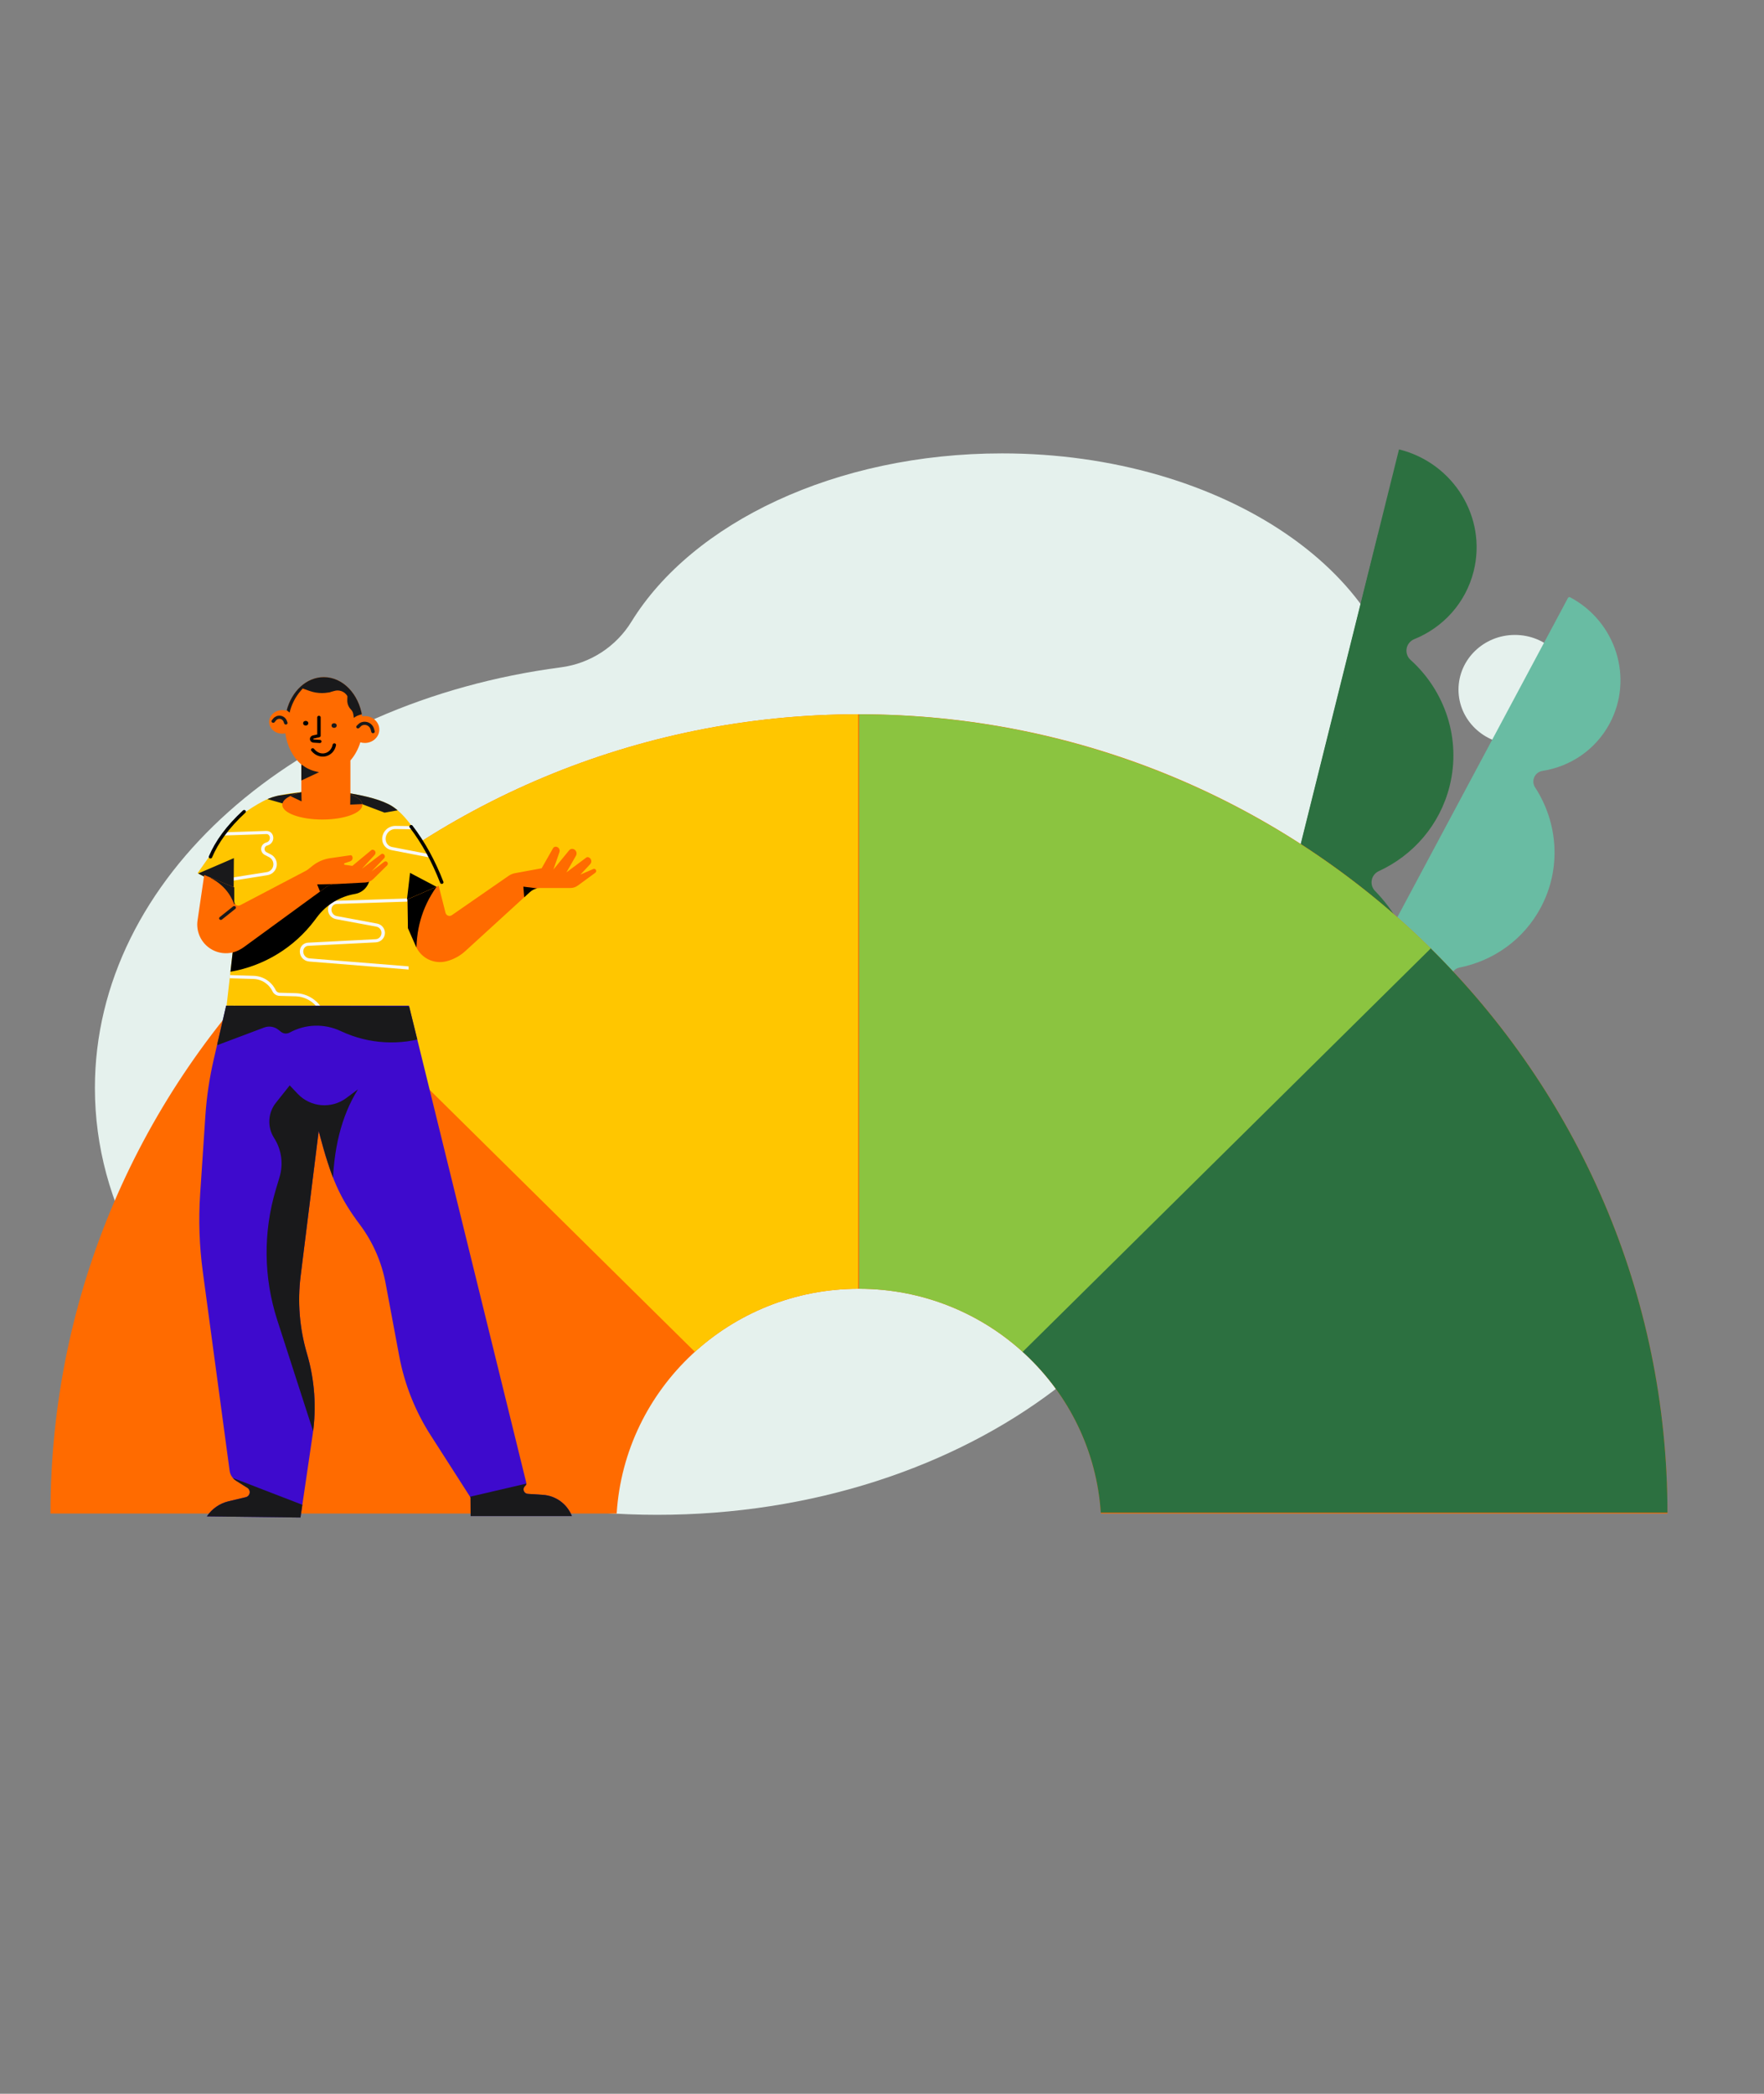 <?xml version="1.0" encoding="utf-8"?>
<svg width="100%" height="100%" viewBox="0 -200 1800 2136" version="1.1" style="fill-rule:evenodd;clip-rule:evenodd;stroke-linecap:round;stroke-linejoin:round;stroke-miterlimit:1.5;" xmlns="http://www.w3.org/2000/svg">
  <rect x="0" y="-200" width="1800" height="2136" fill="#808080" stroke="none"/>
  <g id="Слой2" transform="matrix(0.689, 0, 0, 0.633, -208.317, 207.272)" style="">
    <g transform="matrix(1.226,0,0,1.333,313.747,13.043)">
      <path d="M668.428,314.357C703.686,309.693 734.959,289.374 753.548,259.054C827.107,139.667 999.923,55.713 1201.19,55.713C1469.04,55.713 1686.49,204.39 1686.49,387.519C1686.49,492.608 1614.88,586.352 1503.23,647.165C1467.63,666.536 1448.72,706.771 1456.53,746.541C1461.43,771.463 1463.96,796.969 1463.96,822.919C1463.96,1107.76 1159.57,1339.02 784.651,1339.02C409.732,1339.02 105.345,1107.76 105.345,822.919C105.345,568.177 348.798,356.294 668.428,314.357Z" style="fill:rgb(229,241,237);"/>
    </g>
    <g transform="matrix(1.226,0,0,1.333,2124.42,106.717)">
      <ellipse cx="343.796" cy="271.032" rx="68.13" ry="66.111" style="fill:rgb(229,241,237);"/>
    </g>
  </g>
  <g transform="matrix(-0.87, 0.102, 0.102, 0.869, 1725.417, -74.179)" style="">
    <g transform="matrix(0.936,-0.353,0.353,0.936,-121.522,170.271)">
      <path d="M411.808,567.853L411.808,567.853L411.808,850.674L411.808,850.674L411.808,1188.63C309.055,1188.63 225.757,1104.54 225.757,1000.8C225.757,933.08 261.252,873.732 314.485,840.682C318.491,838.237 321.052,833.99 321.346,829.306C321.639,824.621 319.628,820.089 315.958,817.163C281.709,789.713 259.828,747.868 259.828,700.989C259.828,644.109 292.04,594.639 339.478,569.31C343.869,566.98 346.755,562.559 347.122,557.601C347.488,552.644 345.283,547.846 341.282,544.897C312.053,523.71 293.143,489.6 293.143,451.146C293.143,386.69 346.271,334.438 411.808,334.438L411.808,567.853Z" style="fill:rgb(44,112,64);"/>
      <g transform="matrix(1,0,0,0.878,-10.555,143.365)">
        <path d="M411.808,334.438L411.808,1410.72" style="fill:none;stroke:rgb(44,112,64);stroke-width:20.5px;"/>
      </g>
    </g>
    <g transform="matrix(0.747,-0.519,0.519,0.747,-276.074,497.972)">
      <path d="M411.808,567.853L411.808,567.853L411.808,850.674L411.808,850.674L411.808,1188.63C309.055,1188.63 225.757,1104.54 225.757,1000.8C225.757,933.741 260.564,874.89 312.933,841.656C317.248,838.959 320,834.348 320.324,829.269C320.649,824.19 318.507,819.267 314.57,816.042C281.12,788.578 259.828,747.232 259.828,700.989C259.828,644.821 291.238,595.88 337.702,570.273C342.408,567.688 345.489,562.901 345.895,557.548C346.3,552.194 343.974,546.998 339.711,543.734C311.376,522.476 293.143,488.905 293.143,451.146C293.143,386.69 346.271,334.438 411.808,334.438L411.808,567.853Z" style="fill:rgb(105,188,163);stroke:rgb(105,188,163);stroke-width:4.24px;"/>
      <g transform="matrix(1,0,0,0.878,-10.555,143.365)">
        <path d="M411.808,334.438L411.808,1410.72" style="fill:none;stroke:rgb(105,188,163);stroke-width:22.53px;"/>
      </g>
    </g>
  </g>
  <g transform="matrix(1.375, 0, 0, 1.359, -947.605, -470.721)" style="">
    <path d="M1146.81,1335.39L726.625,1335.39C726.624,1004.02 995.254,735.392 1326.62,735.392C1658,735.392 1926.62,1004.02 1926.62,1335.39L1506.12,1335.39C1500.3,1241.28 1422.03,1166.65 1326.47,1166.65C1230.9,1166.65 1152.63,1241.28 1146.81,1335.39Z" style="fill:rgb(255,107,0);"/>
    <clipPath id="_clip1">
      <path d="M1146.81,1335.39L726.625,1335.39C726.624,1004.02 995.254,735.392 1326.62,735.392C1658,735.392 1926.62,1004.02 1926.62,1335.39L1506.12,1335.39C1500.3,1241.28 1422.03,1166.65 1326.47,1166.65C1230.9,1166.65 1152.63,1241.28 1146.81,1335.39Z"/>
    </clipPath>
    <g clip-path="url(#_clip1)">
      <g transform="matrix(7.28117e-07,-1.204,-1.172,-7.09271e-07,2359.31,3054.17)">
        <path d="M1780.61,518.955C1687.12,422.979 1560.32,369.06 1428.1,369.06L1428.1,880.834L1780.61,518.955Z" style="fill:rgb(44,112,64);"/>
      </g>
      <g transform="matrix(-0.851,-0.851,-0.829,0.829,3272.2,1820.54)">
        <path d="M1780.61,518.955C1687.12,422.979 1560.32,369.06 1428.1,369.06L1428.1,880.834L1780.61,518.955Z" style="fill:rgb(139,196,64);"/>
      </g>
      <g transform="matrix(-1.204,0,0,1.172,3045.4,302.709)">
        <path d="M1780.61,518.955C1687.12,422.979 1560.32,369.06 1428.1,369.06L1428.1,880.834L1780.61,518.955Z" style="fill:rgb(255,198,0);"/>
      </g>
    </g>
  </g>
  <g id="мужчина" transform="matrix(0.68, 0, 0, 0.625, -196.678, 236.186)" style="">
    <path d="M585.71,727.355L639.824,758.173L642.33,818.78L629.271,943.603L903.399,943.603L900.446,770.28L952.901,745.56C952.901,745.56 918.636,646.37 877.784,618.147C847.871,597.482 775.778,591.841 775.778,591.841C775.778,591.841 716.332,594.854 693.136,605.282C681.84,610.361 669.497,618.681 659.806,625.881C649.079,633.852 639.756,643.856 632.281,655.414C615.976,680.557 585.71,727.355 585.71,727.355Z" style="fill:rgb(255,198,0);"/>
    <clipPath id="_clip2">
      <path d="M585.71,727.355L639.824,758.173L642.33,818.78L629.271,943.603L903.399,943.603L900.446,770.28L952.901,745.56C952.901,745.56 918.636,646.37 877.784,618.147C847.871,597.482 775.778,591.841 775.778,591.841C775.778,591.841 716.332,594.854 693.136,605.282C681.84,610.361 669.497,618.681 659.806,625.881C649.079,633.852 639.756,643.856 632.281,655.414C615.976,680.557 585.71,727.355 585.71,727.355Z"/>
    </clipPath>
    <g clip-path="url(#_clip2)">
      <g transform="matrix(1.014,0,0,1.014,-17.113,-46.278)">
        <path d="M623.755,700.105C623.755,700.105 680.299,698.064 696.452,697.481C699.075,697.386 701.531,698.874 702.839,701.349C702.839,701.35 702.84,701.35 702.84,701.351C704.204,703.934 704.427,707.047 703.447,709.829C702.467,712.61 700.387,714.763 697.785,715.691C697.303,715.863 696.814,716.037 696.321,716.213C693.419,717.247 691.373,720.076 691.129,723.387C690.886,726.698 692.494,729.844 695.207,731.367C697.421,732.609 699.619,733.843 701.623,734.967C706.795,737.869 709.793,743.932 709.169,750.226C709.169,750.227 709.168,750.228 709.168,750.229C708.485,757.115 703.644,762.648 697.356,763.729C665.319,769.237 572.06,785.269 572.06,785.269L623.755,700.105Z" style="fill:none;stroke:rgb(248,248,249);stroke-width:5.1px;"/>
      </g>
      <g transform="matrix(1.014,0,0,1.014,-17.113,-46.278)">
        <path d="M946.362,690.274C946.362,690.274 910.25,689.744 887.436,689.41C882.726,689.34 878.202,691.407 874.95,695.113C871.697,698.819 870.008,703.83 870.288,708.946C870.288,708.947 870.288,708.948 870.288,708.949C870.678,716.062 875.448,721.985 881.878,723.34C907.066,728.65 967.062,741.298 967.062,741.298L946.362,690.274Z" style="fill:none;stroke:rgb(248,248,249);stroke-width:5.1px;"/>
      </g>
      <g transform="matrix(1.014,0,0,1.014,-17.113,-46.278)">
        <path d="M918.132,805.734C918.132,805.734 828.615,808.955 800.139,809.979C795.155,810.159 790.988,814.162 790.209,819.522C790.209,819.522 790.209,819.523 790.209,819.523C789.185,826.561 793.5,833.205 799.939,834.506C815.976,837.747 844.669,843.545 859.592,846.561C865.163,847.687 869.203,852.974 869.203,859.138C869.203,859.139 869.203,859.14 869.203,859.142C869.203,865.885 864.346,871.447 858.156,871.792C834.267,873.123 778.328,876.24 758.122,877.366C753.686,877.613 749.906,880.953 748.773,885.625C748.773,885.626 748.773,885.628 748.772,885.629C747.828,889.524 748.519,893.675 750.66,896.963C752.8,900.25 756.17,902.337 759.861,902.66C805.176,906.628 938.256,918.281 938.256,918.281L918.132,805.734Z" style="fill:none;stroke:rgb(248,248,249);stroke-width:5.1px;"/>
      </g>
      <g transform="matrix(1.014,0,0,1.014,-17.113,-46.278)">
        <path d="M632.319,822.588L627.876,880.55C627.876,880.55 715.346,862.566 739.08,857.687C742.698,856.943 745.642,854.085 746.733,850.259C746.733,850.259 746.733,850.258 746.733,850.258C748.166,845.232 747.384,839.768 744.616,835.453C741.847,831.138 737.402,828.456 732.572,828.186C698.306,826.273 632.319,822.588 632.319,822.588Z" style="fill:none;stroke:rgb(248,248,249);stroke-width:5.1px;"/>
      </g>
      <g transform="matrix(1.014,0,0,1.014,-17.113,-46.278)">
        <path d="M627.876,929.097C627.876,929.097 656.573,930.037 677.381,930.719C690.356,931.144 702.036,939.39 707.679,952.109C707.679,952.109 707.679,952.109 707.679,952.11C709.23,955.605 712.445,957.866 716.011,957.97C721.636,958.133 730.601,958.394 739.514,958.653C756.884,959.158 772.405,970.589 779.287,987.948C779.287,987.948 779.287,987.948 779.287,987.948L611.157,996.03L627.876,929.097Z" style="fill:none;stroke:rgb(248,248,249);stroke-width:5.1px;"/>
      </g>
      <path d="M683.773,604.407L720.562,615.759L752.014,593.548L683.773,604.407Z" style="fill:rgb(25,25,27);"/>
      <path d="M828.295,612.879L807.733,595.636L854.354,601.838C854.354,601.838 879.108,606.253 900.733,610.111C903.374,610.582 905.317,613.054 905.336,615.965C905.355,618.875 903.443,621.377 900.809,621.888C883.82,625.184 866.32,628.579 866.32,628.579L828.295,612.879Z" style="fill:rgb(25,25,27);"/>
      <path d="M586.386,727.978L614.157,715.013L640.187,702.779L639.443,818.504L586.386,727.978Z" style="fill:rgb(25,25,27);"/>
      <path d="M899.909,770.532L904.553,726.891L963.577,760.709L899.909,770.532Z"/>
      <g transform="matrix(1.014,0,0,1.014,-17.113,-46.278)">
        <path d="M628.991,924.281C628.991,924.281 634.601,923.229 643.048,921.646C692.98,912.289 737.724,882.488 768.094,838.363C769.21,836.741 770.31,835.143 771.388,833.577C784.974,813.837 805.015,800.538 827.364,796.431C827.365,796.431 827.366,796.431 827.366,796.431C841.378,793.856 851.076,779.784 849.421,764.428C848.975,760.29 848.66,757.371 848.66,757.371L720.517,796.291L627.806,879.99L628.991,924.281Z"/>
      </g>
    </g>
    <g transform="matrix(1.79,0,0,1.194,-1093.54,-196.252)">
      <path d="M1140.26,790.834L1114.15,809.356L1114.47,848.705C1114.47,848.705 1117.76,860.94 1121.18,873.635C1125.51,889.733 1136.35,898.345 1146.8,893.975C1146.8,893.975 1146.8,893.975 1146.8,893.975C1152.67,891.517 1158.09,886.744 1162.56,880.076C1176.12,859.876 1206.09,815.243 1216.68,799.467C1219.12,795.826 1222.32,793.807 1225.63,793.807C1232.6,793.807 1244.85,793.807 1250.75,793.807C1252.93,793.807 1255.05,792.676 1256.81,790.577C1260.87,785.74 1268.38,776.781 1271.54,773.01C1272.36,772.039 1272.55,770.187 1271.97,768.837C1271.97,768.836 1271.97,768.836 1271.97,768.835C1271.5,767.717 1270.6,767.303 1269.84,767.848C1266.7,770.079 1259.05,775.522 1259.05,775.522C1259.05,775.522 1263.75,767.335 1267.27,761.221C1268.09,759.786 1268.41,757.767 1268.12,755.859C1267.83,753.952 1266.96,752.416 1265.82,751.782C1265.82,751.782 1265.82,751.782 1265.82,751.782C1265.18,751.429 1264.48,751.61 1263.94,752.264C1260.43,756.54 1247.35,772.464 1247.35,772.464C1247.35,772.464 1252.24,758.513 1255.33,749.698C1255.93,748.007 1256.01,745.964 1255.55,744.162C1255.1,742.359 1254.16,741 1253.01,740.479C1253.01,740.478 1253.01,740.478 1253.01,740.478C1251.77,739.92 1250.46,740.601 1249.65,742.215C1246.05,749.382 1236.42,768.586 1236.42,768.586C1236.42,768.586 1239.56,753.84 1241.5,744.736C1241.85,743.084 1241.7,741.259 1241.1,739.81C1240.5,738.362 1239.52,737.459 1238.45,737.376C1238.45,737.376 1238.45,737.376 1238.45,737.376C1237.49,737.3 1236.58,738.112 1236.11,739.474C1233.71,746.354 1226.58,766.853 1226.58,766.853C1226.58,766.853 1210.93,771.549 1204.28,773.546C1202.34,774.127 1200.5,775.372 1198.88,777.2C1190.35,786.841 1161.91,818.963 1151.27,830.988C1150.34,832.033 1149.16,832.272 1148.11,831.628C1147.06,830.984 1146.26,829.539 1145.99,827.76C1144,814.931 1140.26,790.834 1140.26,790.834Z" style="fill:rgb(255,107,0);"/>
      <clipPath id="_clip3">
        <path d="M1140.26,790.834L1114.15,809.356L1114.47,848.705C1114.47,848.705 1117.76,860.94 1121.18,873.635C1125.51,889.733 1136.35,898.345 1146.8,893.975C1146.8,893.975 1146.8,893.975 1146.8,893.975C1152.67,891.517 1158.09,886.744 1162.56,880.076C1176.12,859.876 1206.09,815.243 1216.68,799.467C1219.12,795.826 1222.32,793.807 1225.63,793.807C1232.6,793.807 1244.85,793.807 1250.75,793.807C1252.93,793.807 1255.05,792.676 1256.81,790.577C1260.87,785.74 1268.38,776.781 1271.54,773.01C1272.36,772.039 1272.55,770.187 1271.97,768.837C1271.97,768.836 1271.97,768.836 1271.97,768.835C1271.5,767.717 1270.6,767.303 1269.84,767.848C1266.7,770.079 1259.05,775.522 1259.05,775.522C1259.05,775.522 1263.75,767.335 1267.27,761.221C1268.09,759.786 1268.41,757.767 1268.12,755.859C1267.83,753.952 1266.96,752.416 1265.82,751.782C1265.82,751.782 1265.82,751.782 1265.82,751.782C1265.18,751.429 1264.48,751.61 1263.94,752.264C1260.43,756.54 1247.35,772.464 1247.35,772.464C1247.35,772.464 1252.24,758.513 1255.33,749.698C1255.93,748.007 1256.01,745.964 1255.55,744.162C1255.1,742.359 1254.16,741 1253.01,740.479C1253.01,740.478 1253.01,740.478 1253.01,740.478C1251.77,739.92 1250.46,740.601 1249.65,742.215C1246.05,749.382 1236.42,768.586 1236.42,768.586C1236.42,768.586 1239.56,753.84 1241.5,744.736C1241.85,743.084 1241.7,741.259 1241.1,739.81C1240.5,738.362 1239.52,737.459 1238.45,737.376C1238.45,737.376 1238.45,737.376 1238.45,737.376C1237.49,737.3 1236.58,738.112 1236.11,739.474C1233.71,746.354 1226.58,766.853 1226.58,766.853C1226.58,766.853 1210.93,771.549 1204.28,773.546C1202.34,774.127 1200.5,775.372 1198.88,777.2C1190.35,786.841 1161.91,818.963 1151.27,830.988C1150.34,832.033 1149.16,832.272 1148.11,831.628C1147.06,830.984 1146.26,829.539 1145.99,827.76C1144,814.931 1140.26,790.834 1140.26,790.834Z"/>
      </clipPath>
      <g clip-path="url(#_clip3)">
        <g transform="matrix(0.566,0,0,0.849,601.523,125.579)">
          <path d="M885.163,807.418L948.85,784.891C925.931,819.672 918.025,856.545 918.853,894.634L885.163,807.418Z"/>
        </g>
        <g transform="matrix(0.566,0,0,0.849,601.523,125.579)">
          <path d="M1098.34,787.804L1077.23,784.891L1078.98,808.78L1098.34,787.804Z"/>
        </g>
      </g>
    </g>
    <g transform="matrix(1.79,0,0,1.194,-1400.44,-202.185)">
      <path d="M1140.31,797.963L1115.16,780.959C1115.16,780.959 1112.45,811.067 1109.56,843.06C1108.26,857.559 1112.02,872.035 1119.32,880.59C1126.62,889.144 1136.24,890.348 1144.25,883.712C1144.25,883.711 1144.25,883.711 1144.25,883.71C1145.78,882.443 1147.25,880.976 1148.63,879.326C1158.97,867.023 1204.74,812.539 1217.29,797.605C1219.37,795.127 1221.85,793.692 1224.42,793.474C1230.91,792.926 1243.76,791.84 1250.21,791.294C1252.73,791.082 1255.1,789.377 1256.89,786.501C1260.27,781.077 1265.84,772.123 1268.5,767.857C1268.89,767.23 1269.11,766.371 1269.1,765.479C1269.09,764.587 1268.85,763.74 1268.45,763.139C1268.45,763.138 1268.44,763.137 1268.44,763.137C1267.77,762.132 1266.75,762.059 1266.03,762.962C1262.95,766.781 1255.31,776.293 1255.31,776.293C1255.31,776.293 1261.84,765.18 1265.96,758.159C1266.57,757.135 1266.75,755.635 1266.44,754.309C1266.13,752.984 1265.38,752.07 1264.51,751.963C1264.51,751.963 1264.51,751.963 1264.51,751.963C1264.21,751.926 1263.91,752.069 1263.67,752.367C1261.19,755.41 1247.35,772.464 1247.35,772.464C1247.35,772.464 1253.68,761.246 1258.1,753.421C1258.8,752.18 1258.97,750.374 1258.53,748.844C1258.1,747.314 1257.14,746.362 1256.11,746.433C1256.11,746.433 1256.11,746.433 1256.11,746.433C1255.81,746.453 1255.53,746.63 1255.3,746.937C1252.93,750.143 1239.33,768.554 1239.33,768.554C1239.33,768.554 1235.62,767.656 1232.95,767.006C1232.64,766.933 1232.41,766.532 1232.38,766.037C1232.36,765.541 1232.54,765.08 1232.83,764.92C1234.22,764.155 1235.95,763.197 1237.5,762.344C1238.41,761.842 1239.12,760.663 1239.41,759.169C1239.7,757.676 1239.54,756.047 1238.97,754.782C1238.97,754.782 1238.97,754.781 1238.97,754.781C1238.7,754.193 1238.26,753.891 1237.82,753.995C1235.36,754.576 1227.09,756.53 1220.65,758.049C1215.3,759.313 1210.25,762.872 1206.02,768.361C1204.59,770.209 1203.25,771.952 1202.37,773.092C1201.68,773.98 1200.95,774.761 1200.17,775.423C1193.36,781.252 1158.5,811.064 1145.37,822.291C1144.3,823.199 1143.03,823.138 1142,822.128C1140.97,821.119 1140.34,819.308 1140.34,817.352C1140.33,808.99 1140.31,797.963 1140.31,797.963Z" style="fill:rgb(255,107,0);"/>
      <clipPath id="_clip4">
        <path d="M1140.31,797.963L1115.16,780.959C1115.16,780.959 1112.45,811.067 1109.56,843.06C1108.26,857.559 1112.02,872.035 1119.32,880.59C1126.62,889.144 1136.24,890.348 1144.25,883.712C1144.25,883.711 1144.25,883.711 1144.25,883.71C1145.78,882.443 1147.25,880.976 1148.63,879.326C1158.97,867.023 1204.74,812.539 1217.29,797.605C1219.37,795.127 1221.85,793.692 1224.42,793.474C1230.91,792.926 1243.76,791.84 1250.21,791.294C1252.73,791.082 1255.1,789.377 1256.89,786.501C1260.27,781.077 1265.84,772.123 1268.5,767.857C1268.89,767.23 1269.11,766.371 1269.1,765.479C1269.09,764.587 1268.85,763.74 1268.45,763.139C1268.45,763.138 1268.44,763.137 1268.44,763.137C1267.77,762.132 1266.75,762.059 1266.03,762.962C1262.95,766.781 1255.31,776.293 1255.31,776.293C1255.31,776.293 1261.84,765.18 1265.96,758.159C1266.57,757.135 1266.75,755.635 1266.44,754.309C1266.13,752.984 1265.38,752.07 1264.51,751.963C1264.51,751.963 1264.51,751.963 1264.51,751.963C1264.21,751.926 1263.91,752.069 1263.67,752.367C1261.19,755.41 1247.35,772.464 1247.35,772.464C1247.35,772.464 1253.68,761.246 1258.1,753.421C1258.8,752.18 1258.97,750.374 1258.53,748.844C1258.1,747.314 1257.14,746.362 1256.11,746.433C1256.11,746.433 1256.11,746.433 1256.11,746.433C1255.81,746.453 1255.53,746.63 1255.3,746.937C1252.93,750.143 1239.33,768.554 1239.33,768.554C1239.33,768.554 1235.62,767.656 1232.95,767.006C1232.64,766.933 1232.41,766.532 1232.38,766.037C1232.36,765.541 1232.54,765.08 1232.83,764.92C1234.22,764.155 1235.95,763.197 1237.5,762.344C1238.41,761.842 1239.12,760.663 1239.41,759.169C1239.7,757.676 1239.54,756.047 1238.97,754.782C1238.97,754.782 1238.97,754.781 1238.97,754.781C1238.7,754.193 1238.26,753.891 1237.82,753.995C1235.36,754.576 1227.09,756.53 1220.65,758.049C1215.3,759.313 1210.25,762.872 1206.02,768.361C1204.59,770.209 1203.25,771.952 1202.37,773.092C1201.68,773.98 1200.95,774.761 1200.17,775.423C1193.36,781.252 1158.5,811.064 1145.37,822.291C1144.3,823.199 1143.03,823.138 1142,822.128C1140.97,821.119 1140.34,819.308 1140.34,817.352C1140.33,808.99 1140.31,797.963 1140.31,797.963Z"/>
      </clipPath>
      <g clip-path="url(#_clip4)">
        <g transform="matrix(0.566,0,0,0.849,773.019,130.547)">
          <path d="M613.058,770.415C631.478,780.6 642.9,795.363 648.992,813.612L670.12,778.099L613.058,770.415Z" style="fill:rgb(25,25,27);"/>
        </g>
        <g transform="matrix(0.566,0,0,0.849,773.019,130.547)">
          <path d="M629.073,835.933L648.906,818.684" style="fill:none;stroke:rgb(25,25,27);stroke-width:5.1px;"/>
        </g>
        <g transform="matrix(0.566,0,0,0.849,773.019,130.547)">
          <path d="M771.706,781.298L805.739,780.516L780.259,804.32L771.706,781.298Z"/>
        </g>
      </g>
    </g>
    <path id="голова" d="M719.268,462.258C726.762,430.463 748.967,407.385 775.164,407.385C803.799,407.385 827.664,434.959 832.761,471.35C834.05,471.108 835.379,470.982 836.737,470.982C848.705,470.982 858.421,480.799 858.421,492.891C858.421,504.983 848.705,514.8 836.737,514.8C834.377,514.8 832.104,514.418 829.976,513.712C826.748,525.106 821.597,535.236 815.054,543.388L815.054,598.745C826.128,603.096 832.999,609.146 832.999,615.831C832.999,629.065 806.076,639.809 772.915,639.809C739.754,639.809 712.831,629.065 712.831,615.831C712.831,607.202 724.278,599.632 741.436,595.408L741.436,550.088C728.952,538.289 720.056,520.122 717.391,499.127C715.928,499.466 714.401,499.645 712.831,499.645C701.961,499.645 693.136,491.033 693.136,480.426C693.136,469.819 701.961,461.207 712.831,461.207C715.085,461.207 717.251,461.577 719.268,462.258Z" style="fill:rgb(255,107,0);"/>
    <clipPath id="_clip5">
      <path id="голова1" d="M719.268,462.258C726.762,430.463 748.967,407.385 775.164,407.385C803.799,407.385 827.664,434.959 832.761,471.35C834.05,471.108 835.379,470.982 836.737,470.982C848.705,470.982 858.421,480.799 858.421,492.891C858.421,504.983 848.705,514.8 836.737,514.8C834.377,514.8 832.104,514.418 829.976,513.712C826.748,525.106 821.597,535.236 815.054,543.388L815.054,598.745C826.128,603.096 832.999,609.146 832.999,615.831C832.999,629.065 806.076,639.809 772.915,639.809C739.754,639.809 712.831,629.065 712.831,615.831C712.831,607.202 724.278,599.632 741.436,595.408L741.436,550.088C728.952,538.289 720.056,520.122 717.391,499.127C715.928,499.466 714.401,499.645 712.831,499.645C701.961,499.645 693.136,491.033 693.136,480.426C693.136,469.819 701.961,461.207 712.831,461.207C715.085,461.207 717.251,461.577 719.268,462.258Z"/>
    </clipPath>
    <g clip-path="url(#_clip5)">
      <path d="M718.138,460.179L723.83,465.273C723.83,465.273 723.83,465.273 723.83,465.273C726.643,452.138 732.341,439.94 740.435,429.725C742.216,427.477 743.462,425.905 743.462,425.905C743.462,425.905 748.306,427.788 753.69,429.882C765.729,434.564 778.886,434.571 790.929,429.901C775.977,434.25 783.516,432.616 790.209,430.143C797.771,427.297 806.136,430.554 810.32,437.975C810.331,437.972 810.333,437.976 810.335,437.979C810.5,438.272 810.582,438.612 810.57,438.956C810.536,439.966 810.457,442.296 810.371,444.818C810.175,450.556 812.158,456.129 815.855,460.228C815.855,460.228 815.855,460.229 815.856,460.229C817.713,462.289 818.935,464.927 819.351,467.776C819.765,470.613 820.228,473.78 820.228,473.78C820.228,473.78 820.228,473.78 820.228,473.78C823.703,470.949 827.736,469.035 832.007,468.192C833.466,467.903 834.593,467.681 834.593,467.681L823.81,430.287L795.138,403.905C795.138,403.905 757.687,398.877 756.349,398.772C755.011,398.667 724.201,424.865 724.201,424.865L718.138,460.179Z" style="fill:rgb(25,25,27);"/>
      <path d="M741.785,549.983C741.785,549.983 741.785,549.983 741.785,549.984C748.091,555.552 755.494,559.46 763.416,561.403C766.015,562.04 768,562.527 768,562.527L734.791,579.457L741.785,549.983Z" style="fill:rgb(25,25,27);"/>
      <path d="M741.418,591.232L741.785,610.181L723.83,600.92L741.418,591.232Z" style="fill:rgb(25,25,27);"/>
      <path d="M815.087,591.232L814.759,615.467L835.879,614.447L815.087,591.232Z" style="fill:rgb(25,25,27);"/>
      <g transform="matrix(1.014,0,0,1.014,-208.347,-53.022)">
        <path d="M962.709,518.816L962.709,548.334C962.709,548.334 957.565,549.575 954.284,550.366C952.764,550.733 951.736,552.277 951.891,553.963C951.891,553.963 951.891,553.964 951.891,553.964C952.038,555.57 953.233,556.823 954.713,556.924C958.186,557.162 963.953,557.557 963.953,557.557" style="fill:none;stroke:black;stroke-width:5.1px;"/>
      </g>
      <g transform="matrix(1.014,0,0,1.014,-208.347,-53.022)">
        <path d="M953.448,571.018C964.337,585.814 982.572,579.818 985.484,563.176" style="fill:none;stroke:black;stroke-width:5.1px;"/>
      </g>
      <path d="M699.232,479.337C699.232,479.337 700.107,478.127 701.144,476.693C703.221,473.823 706.558,472.393 709.876,472.953C709.877,472.953 709.877,472.953 709.878,472.953C713.28,473.528 716.121,476.08 717.283,479.605C717.759,481.049 718.138,482.198 718.138,482.198" style="fill:none;stroke:rgb(25,25,27);stroke-width:5.17px;"/>
      <g transform="matrix(1,0,0,1,130.616,11.361)">
        <path d="M695.832,477.156C695.832,477.156 697.062,475.806 698.143,474.618C699.2,473.458 700.49,472.579 701.911,472.052C701.912,472.052 701.912,472.051 701.913,472.051C705.054,470.885 708.499,471.186 711.43,472.881C714.36,474.577 716.515,477.515 717.384,481.001C717.952,483.282 718.363,484.93 718.363,484.93" style="fill:none;stroke:rgb(25,25,27);stroke-width:5.17px;"/>
      </g>
      <ellipse cx="790.607" cy="486.389" rx="3.859" ry="3.786" style="fill:rgb(25,25,27);"/>
      <g transform="matrix(1,0,0,1,-42.612,-3.786)">
        <ellipse cx="790.607" cy="486.389" rx="3.859" ry="3.786"/>
      </g>
    </g>
    <path id="👖" d="M628.61,943.603L902.912,943.603C902.912,943.603 1066.69,1668.08 1078.93,1722.25C1079.37,1724.2 1078.74,1726.26 1077.31,1727.52C1077.3,1727.52 1077.3,1727.53 1077.3,1727.53C1075.15,1729.42 1074.29,1732.55 1075.13,1735.42C1075.97,1738.29 1078.33,1740.31 1081.09,1740.5C1087.93,1740.99 1096.03,1741.57 1103.87,1742.13C1123.25,1743.51 1140.17,1756.9 1147.34,1776.54C1147.34,1776.54 1147.35,1776.54 1147.35,1776.54C1147.36,1776.59 1147.36,1776.65 1147.33,1776.69C1147.3,1776.74 1147.26,1776.76 1147.21,1776.76C1140.81,1776.76 995.442,1776.76 995.442,1776.76L995.301,1746.39C995.301,1746.39 962.415,1690.56 935.329,1644.58C912.157,1605.24 896.184,1561.4 888.287,1515.48C881.805,1477.78 873.908,1431.85 867.863,1396.68C862.022,1362.72 849.226,1330.61 830.424,1302.76C798.647,1256.76 786.495,1226.9 767.462,1148.29C767.462,1148.29 750.496,1296.35 740.362,1384.78C735.487,1427.32 738.716,1470.5 749.847,1511.62C749.847,1511.62 749.847,1511.62 749.847,1511.62C761.452,1554.5 764.368,1599.61 758.393,1643.83C750.433,1702.75 740.115,1779.11 740.115,1779.11L599.652,1777.24C599.652,1777.24 599.652,1777.24 599.652,1777.24C607.247,1764.88 618.856,1756.1 632.152,1752.65C640.484,1750.49 650.006,1748.02 658.044,1745.94C661.08,1745.15 663.386,1742.46 663.893,1739.11C664.4,1735.76 663.01,1732.4 660.366,1730.6C654.644,1726.69 648.39,1722.42 643.539,1719.11C638.205,1715.47 634.634,1709.43 633.793,1702.64C628.118,1656.83 605.631,1475.3 593.525,1377.58C588.328,1335.62 587.014,1293.21 589.601,1250.97C592.057,1210.88 595.176,1159.98 597.404,1123.61C599.305,1092.57 603.497,1061.76 609.938,1031.45C618.15,992.814 628.61,943.603 628.61,943.603Z" style="fill:rgb(62,10,205);"/>
    <clipPath id="_clip6">
      <path id="👖1" d="M628.61,943.603L902.912,943.603C902.912,943.603 1066.69,1668.08 1078.93,1722.25C1079.37,1724.2 1078.74,1726.26 1077.31,1727.52C1077.3,1727.52 1077.3,1727.53 1077.3,1727.53C1075.15,1729.42 1074.29,1732.55 1075.13,1735.42C1075.97,1738.29 1078.33,1740.31 1081.09,1740.5C1087.93,1740.99 1096.03,1741.57 1103.87,1742.13C1123.25,1743.51 1140.17,1756.9 1147.34,1776.54C1147.34,1776.54 1147.35,1776.54 1147.35,1776.54C1147.36,1776.59 1147.36,1776.65 1147.33,1776.69C1147.3,1776.74 1147.26,1776.76 1147.21,1776.76C1140.81,1776.76 995.442,1776.76 995.442,1776.76L995.301,1746.39C995.301,1746.39 962.415,1690.56 935.329,1644.58C912.157,1605.24 896.184,1561.4 888.287,1515.48C881.805,1477.78 873.908,1431.85 867.863,1396.68C862.022,1362.72 849.226,1330.61 830.424,1302.76C798.647,1256.76 786.495,1226.9 767.462,1148.29C767.462,1148.29 750.496,1296.35 740.362,1384.78C735.487,1427.32 738.716,1470.5 749.847,1511.62C749.847,1511.62 749.847,1511.62 749.847,1511.62C761.452,1554.5 764.368,1599.61 758.393,1643.83C750.433,1702.75 740.115,1779.11 740.115,1779.11L599.652,1777.24C599.652,1777.24 599.652,1777.24 599.652,1777.24C607.247,1764.88 618.856,1756.1 632.152,1752.65C640.484,1750.49 650.006,1748.02 658.044,1745.94C661.08,1745.15 663.386,1742.46 663.893,1739.11C664.4,1735.76 663.01,1732.4 660.366,1730.6C654.644,1726.69 648.39,1722.42 643.539,1719.11C638.205,1715.47 634.634,1709.43 633.793,1702.64C628.118,1656.83 605.631,1475.3 593.525,1377.58C588.328,1335.62 587.014,1293.21 589.601,1250.97C592.057,1210.88 595.176,1159.98 597.404,1123.61C599.305,1092.57 603.497,1061.76 609.938,1031.45C618.15,992.814 628.61,943.603 628.61,943.603Z"/>
    </clipPath>
    <g clip-path="url(#_clip6)">
      <path d="M619.788,943.603L615.277,1008.12C615.277,1008.12 662.824,988.646 685.527,979.345C692.838,976.349 701.06,977.775 707.154,983.094C708.387,984.17 709.62,985.247 710.774,986.255C714.521,989.526 719.709,990.026 723.926,987.523C723.927,987.522 723.927,987.522 723.927,987.522C747.458,973.555 775.682,972.551 800.001,984.815C800.583,985.108 801.167,985.403 801.753,985.698C842.945,1006.47 889.877,1009.33 932.941,993.68C936.418,992.417 938.511,991.656 938.511,991.656L902.321,944.462L619.788,943.603Z" style="fill:rgb(25,25,27);"/>
      <path d="M808.967,1094.35C786.502,1112.52 755.09,1109.55 735.855,1087.41C729.078,1079.61 723.99,1073.76 723.99,1073.76C723.99,1073.76 713.567,1088.03 703.235,1102.17C691.142,1118.72 690.061,1141.81 700.547,1159.62C700.547,1159.62 700.547,1159.62 700.547,1159.62C711.668,1178.5 714.672,1201.72 708.777,1223.21C707.011,1229.64 705.079,1236.68 703.058,1244.05C683.997,1313.53 684.756,1387.66 705.235,1456.66C732.63,1548.96 768,1668.13 768,1668.13L818.837,1465.17C778.392,1301.09 775.65,1168.39 826.398,1080.24C826.398,1080.24 818.698,1086.47 808.967,1094.35Z" style="fill:rgb(25,25,27);"/>
      <path d="M633.201,1712.24L769.58,1769.51L741.614,1817.08L578.004,1796.6L633.201,1712.24Z" style="fill:rgb(25,25,27);"/>
      <path d="M987.456,1746.99L1093.41,1720.15L1186.47,1764.66L1103.75,1838.9C1023.11,1833.54 981.384,1804.69 987.456,1746.99Z" style="fill:rgb(25,25,27);"/>
    </g>
  </g>
  <g id="Слой1" transform="matrix(0.689, 0, 0, 0.633, -208.317, 207.272)" style="">
    <g transform="matrix(1,0,0,1,10.153,-9.952)">
      <path d="M603.896,747.537C613.173,723.571 629.251,699.259 653.836,674.517" style="fill:none;stroke:black;stroke-width:5.1px;"/>
    </g>
    <path d="M911.187,688.719C929.457,714.654 944.517,744.71 956.62,778.563" style="fill:none;stroke:black;stroke-width:5.1px;"/>
  </g>
</svg>